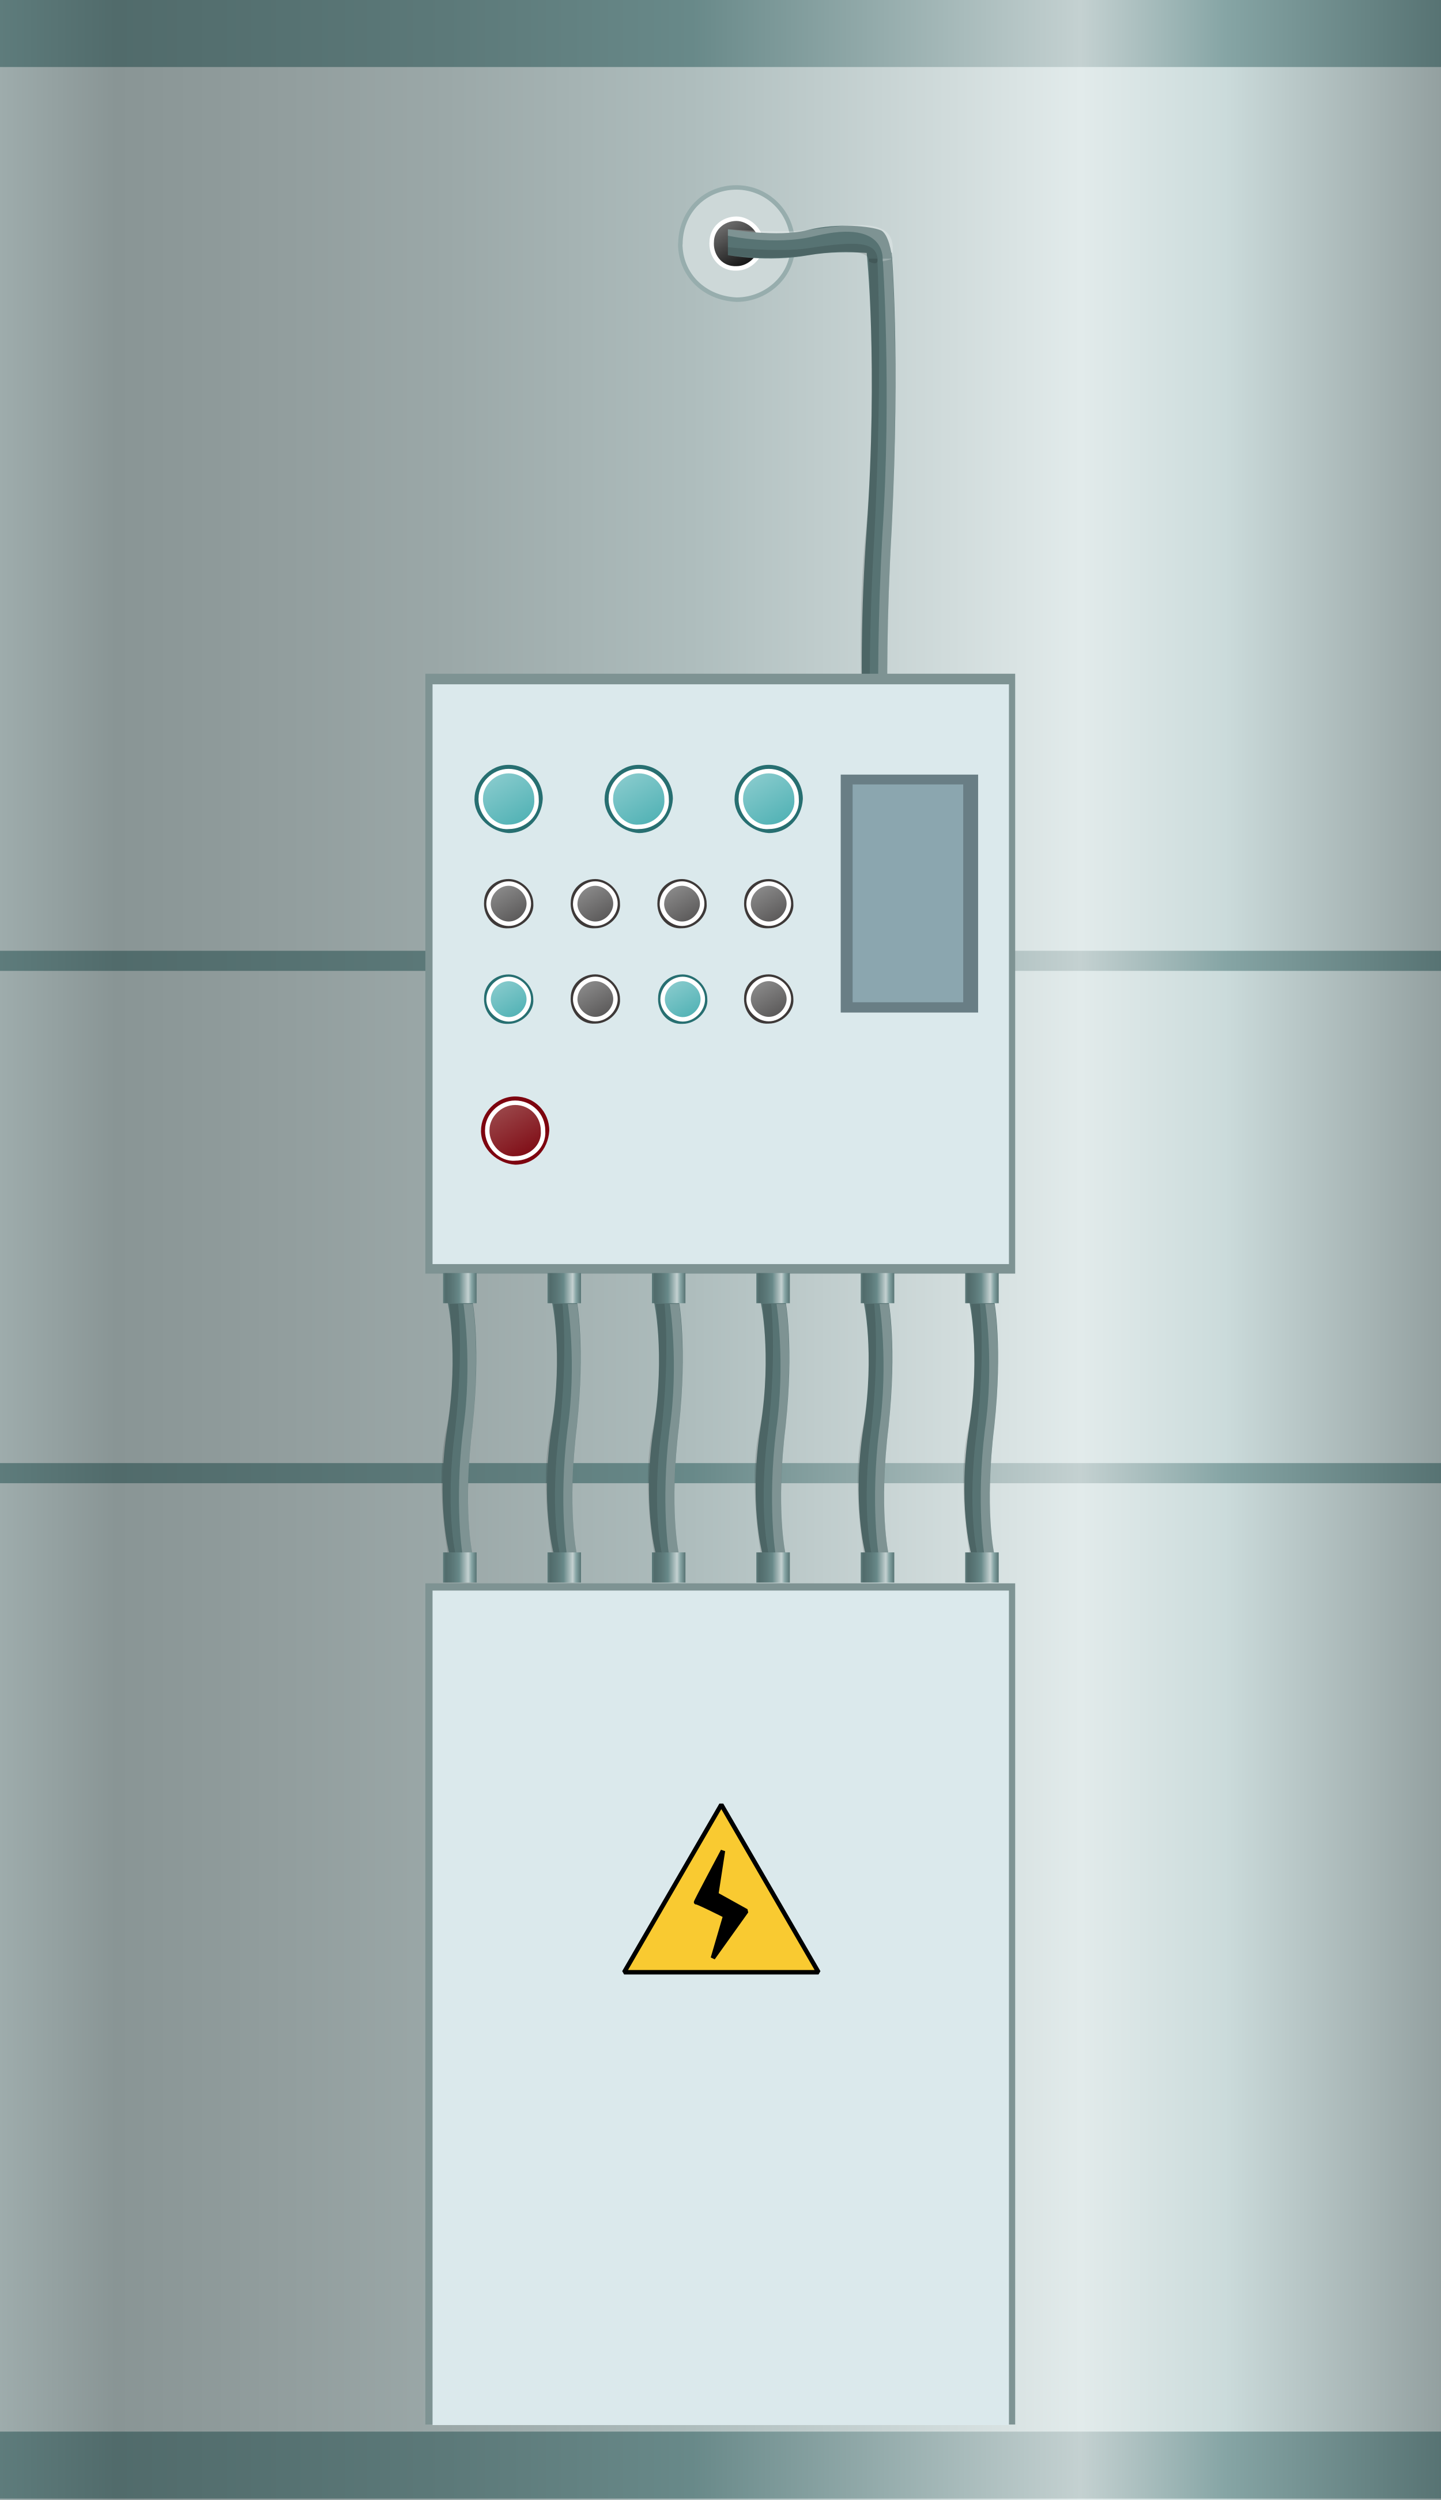 <?xml version="1.0" encoding="utf-8"?>
<!-- Generator: Adobe Illustrator 16.0.0, SVG Export Plug-In . SVG Version: 6.00 Build 0)  -->
<!DOCTYPE svg PUBLIC "-//W3C//DTD SVG 1.1//EN" "http://www.w3.org/Graphics/SVG/1.1/DTD/svg11.dtd">
<svg preserveAspectRatio="none" version="1.1" id="图层_1" xmlns="http://www.w3.org/2000/svg" xmlns:xlink="http://www.w3.org/1999/xlink" x="0px" y="0px"
	 width="322.5px" height="559.5px" viewBox="122.195 3.715 322.5 559.5" enable-background="new 122.195 3.715 322.5 559.5"
	 xml:space="preserve">
<rect x="122.195" y="3.715" width="322.5" height="559.5" fill="#333333" stroke="none"/>
<g id="surface21">
	
		<linearGradient id="SVGID_1_" gradientUnits="userSpaceOnUse" x1="632.222" y1="-171.695" x2="202.222" y2="-171.695" gradientTransform="matrix(0.75 0 0 -0.75 -29.472 154.691)">
		<stop  offset="0" style="stop-color:#93A0A0"/>
		<stop  offset="0.15" style="stop-color:#CBDBDB"/>
		<stop  offset="0.25" style="stop-color:#E2EBEB"/>
		<stop  offset="0.52" style="stop-color:#AEBDBD"/>
		<stop  offset="0.69" style="stop-color:#9BA8A8"/>
		<stop  offset="0.8" style="stop-color:#929E9E"/>
		<stop  offset="0.92" style="stop-color:#899595"/>
		<stop  offset="1" style="stop-color:#9EACAC"/>
	</linearGradient>
	<path fill="url(#SVGID_1_)" d="M122.195,3.715h322.5v559.5h-322.5V3.715z"/>
	
		<linearGradient id="SVGID_2_" gradientUnits="userSpaceOnUse" x1="632.222" y1="191.304" x2="202.222" y2="191.304" gradientTransform="matrix(0.75 0 0 -0.75 -29.472 154.692)">
		<stop  offset="0" style="stop-color:#577373"/>
		<stop  offset="0.15" style="stop-color:#86A5A5"/>
		<stop  offset="0.25" style="stop-color:#C4D1D1"/>
		<stop  offset="0.52" style="stop-color:#688989"/>
		<stop  offset="0.69" style="stop-color:#5C7979"/>
		<stop  offset="0.8" style="stop-color:#567272"/>
		<stop  offset="0.92" style="stop-color:#516B6B"/>
		<stop  offset="1" style="stop-color:#5E7C7C"/>
	</linearGradient>
	<path fill="url(#SVGID_2_)" d="M122.195,3.715h322.5v15h-322.5V3.715z"/>
	
		<linearGradient id="SVGID_3_" gradientUnits="userSpaceOnUse" x1="632.222" y1="191.306" x2="202.222" y2="191.306" gradientTransform="matrix(0.75 0 0 -0.75 -29.472 698.861)">
		<stop  offset="0" style="stop-color:#577373"/>
		<stop  offset="0.15" style="stop-color:#86A5A5"/>
		<stop  offset="0.25" style="stop-color:#C4D1D1"/>
		<stop  offset="0.52" style="stop-color:#688989"/>
		<stop  offset="0.69" style="stop-color:#5C7979"/>
		<stop  offset="0.8" style="stop-color:#567272"/>
		<stop  offset="0.92" style="stop-color:#516B6B"/>
		<stop  offset="1" style="stop-color:#5E7C7C"/>
	</linearGradient>
	<path fill="url(#SVGID_3_)" d="M122.195,547.882h322.5v15h-322.5V547.882z"/>
	
		<linearGradient id="SVGID_4_" gradientUnits="userSpaceOnUse" x1="632.222" y1="198.305" x2="202.222" y2="198.305" gradientTransform="matrix(0.75 0 0 -0.75 -29.472 367.467)">
		<stop  offset="0" style="stop-color:#577373"/>
		<stop  offset="0.15" style="stop-color:#86A5A5"/>
		<stop  offset="0.25" style="stop-color:#C4D1D1"/>
		<stop  offset="0.52" style="stop-color:#688989"/>
		<stop  offset="0.69" style="stop-color:#5C7979"/>
		<stop  offset="0.8" style="stop-color:#567272"/>
		<stop  offset="0.92" style="stop-color:#516B6B"/>
		<stop  offset="1" style="stop-color:#5E7C7C"/>
	</linearGradient>
	<path fill="url(#SVGID_4_)" d="M122.195,216.488h322.5v4.5h-322.5V216.488z"/>
	
		<linearGradient id="SVGID_5_" gradientUnits="userSpaceOnUse" x1="632.222" y1="198.307" x2="202.222" y2="198.307" gradientTransform="matrix(0.75 0 0 -0.75 -29.472 482.119)">
		<stop  offset="0" style="stop-color:#577373"/>
		<stop  offset="0.15" style="stop-color:#86A5A5"/>
		<stop  offset="0.25" style="stop-color:#C4D1D1"/>
		<stop  offset="0.52" style="stop-color:#688989"/>
		<stop  offset="0.69" style="stop-color:#5C7979"/>
		<stop  offset="0.8" style="stop-color:#567272"/>
		<stop  offset="0.92" style="stop-color:#516B6B"/>
		<stop  offset="1" style="stop-color:#5E7C7C"/>
	</linearGradient>
	<path fill="url(#SVGID_5_)" d="M122.195,331.14h322.5v4.5h-322.5V331.14z"/>
	<path fill="#CDD8D8" stroke="#97ADAD" stroke-linejoin="bevel" stroke-miterlimit="10" d="M274.469,58.438
		c0-7.5,5.594-12.781,12.562-12.781c6.938,0.031,12.563,5.617,12.563,12.574c0.375,6.957-5.645,12.547-12.563,12.547
		c-7.312-0.34-12.593-5.637-12.593-12.547L274.469,58.438z"/>
	
		<linearGradient id="SVGID_6_" gradientUnits="userSpaceOnUse" x1="204.489" y1="202.641" x2="214.624" y2="185.087" gradientTransform="matrix(0.75 0 0 -0.75 129.802 203.657)">
		<stop  offset="0" style="stop-color:#818181"/>
		<stop  offset="1" style="stop-color:#000000"/>
	</linearGradient>
	<path fill="url(#SVGID_6_)" stroke="#FFFFFF" stroke-linejoin="bevel" stroke-miterlimit="10" d="M281.473,57.93
		c0-3,2.477-5.266,5.558-5.266c2.691,0.016,5.559,2.488,5.559,5.566c0.133,2.699-2.496,5.551-5.559,5.551
		c-3.308,0.148-5.574-2.492-5.574-5.551L281.473,57.93z"/>
	<path fill="#577373" d="M316.519,60.258h5.25c0,0,1.926,22.277-0.02,61.945c-2.23,39.305,0,62.555,0,62.555h-5.23
		c0,0-3.035-25.605-0.363-62.555c2.613-37.195,0-61.945,0-61.945H316.519z"/>
	<path fill="#FFFFFF" fill-opacity="0.231" d="M319.558,61.602h2.25c0,0,1.789,23.93-0.141,62.027
		c-2.109,39.223,0.082,61.168,0.082,61.168l-2.191-0.195c0,0-1.922-24.258,0.102-60.973c2.148-32.777,0.086-62.027,0.086-62.027
		H319.558z"/>
	<path fill-opacity="0.126" d="M316.289,61.602h2.25c0,0,1.27,23.93-0.664,62.027c-2.336,39.223,0.086,61.168,0.086,61.168
		l-1.672-0.195c0,0-3-34.488-0.418-60.973c2.668-26.777,0.723-62.027,0.723-62.027H316.289z"/>
	<path fill="#577373" d="M285.101,54.984c0,0,11.281,1.953,17.895,0.203c6.855-1.703,14.199-0.773,16.145,0
		c1.961,0.547,2.617,5.633,2.617,5.633c0.094,0.164-9.617-1.551-18.566,0c-9.09,1.664-18.09,0-18.09,0V54.984z"/>
	<path fill-opacity="0.126" d="M285.101,59.031c0,0,11.344,1.246,17.898,0.246c11.352-1.746,15.168-1.367,15.609,2.324
		c0.242,1.93-2.016,0.578-2.016,0.578c0.008-0.148,1.188-3.688-13.402-1.359c-9.09,1.211-18.09,0-18.09,0V59.031z"/>
	<path fill="#FFFFFF" fill-opacity="0.231" d="M285.101,55.027c0,0,11.313,0.887,17.895,0.16
		c12.105-1.66,20.621-2.719,18.754,6.414c0.102,0.176-2.004,0.578-2.004,0.578c-0.145,0.348,1.73-9.711-15.191-5.633
		c-8.953,2.23-19.453-0.086-19.453-0.086V55.027z"/>
	<path fill="#7E9393" d="M217.395,358.05h132V546.3h-132V358.05z"/>
	<path fill="#DBE9EC" d="M219,359.667h129v186.75H219V359.667z"/>
	<path fill="#7E9393" d="M217.395,154.488h132v134.25h-132V154.488z"/>
	<path fill="#DBE9EC" d="M219,156.855h129v129.75H219V156.855z"/>
	<path fill="#577373" d="M222.695,294.91h5.25c0,0,1.926,10.117-0.02,28.133c-2.23,18.367,0,28.406,0,28.406l-5.23-0.289
		c0,0-3.035-11.34-0.359-28.117c2.609-16.883,0-28.133,0-28.133H222.695z"/>
	<path fill="#FFFFFF" fill-opacity="0.231" d="M225.734,295.519h2.25c0,0,1.793,10.867-0.141,28.168
		c-2.109,17.582,0.082,27.781,0.082,27.781l-2.191,0.301c0,0-1.922-11.406,0.105-28.082c2.145-14.668,0.082-28.168,0.082-28.168
		H225.734z"/>
	<path fill-opacity="0.126" d="M222.469,295.519h2.25c0,0,1.266,10.867-0.664,28.168c-2.336,17.582,0.082,27.781,0.082,27.781
		l-1.668,0.301c0,0-3.004-16.051-0.418-28.082c2.668-12.418,0.723-28.168,0.723-28.168H222.469z"/>
	<path fill="#577373" d="M246.051,294.91h5.25c0,0,1.926,10.117-0.016,28.133c-2.234,18.367,0,28.406,0,28.406l-5.234-0.289
		c0,0-3.035-11.34-0.359-28.117c2.609-16.883,0-28.133,0-28.133H246.051z"/>
	<path fill="#FFFFFF" fill-opacity="0.231" d="M249.09,295.519h2.25c0,0,1.793,10.867-0.141,28.168
		c-2.109,17.582,0.082,27.781,0.082,27.781l-2.191,0.301c0,0-1.922-11.406,0.105-28.082c2.145-14.668,0.082-28.168,0.082-28.168
		H249.09z"/>
	<path fill-opacity="0.126" d="M245.824,295.519h2.25c0,0,1.266,10.867-0.664,28.168c-2.336,17.582,0.082,27.781,0.082,27.781
		l-1.668,0.301c0,0-3.004-16.051-0.418-28.082c2.668-12.418,0.723-28.168,0.723-28.168H245.824z"/>
	<path fill="#577373" d="M268.891,294.91h5.25c0,0,1.93,10.117-0.016,28.133c-2.234,18.367,0,28.406,0,28.406l-5.234-0.289
		c0,0-3.035-11.34-0.359-28.117c2.609-16.883,0-28.133,0-28.133H268.891z"/>
	<path fill="#FFFFFF" fill-opacity="0.231" d="M271.93,295.519h2.25c0,0,1.793,10.867-0.141,28.168
		c-2.109,17.582,0.086,27.781,0.086,27.781l-2.195,0.301c0,0-1.922-11.406,0.105-28.082c2.145-14.668,0.082-28.168,0.082-28.168
		H271.93z"/>
	<path fill-opacity="0.126" d="M268.664,295.519h2.25c0,0,1.266,10.867-0.664,28.168c-2.336,17.582,0.082,27.781,0.082,27.781
		l-1.668,0.301c0,0-3-16.051-0.418-28.082c2.668-12.418,0.723-28.168,0.723-28.168H268.664z"/>
	<path fill="#577373" d="M292.761,294.91h5.25c0,0,1.926,10.117-0.016,28.133c-2.234,18.367,0,28.406,0,28.406l-5.234-0.289
		c0,0-3.035-11.34-0.359-28.117c2.609-16.883,0-28.133,0-28.133H292.761z"/>
	<path fill="#FFFFFF" fill-opacity="0.231" d="M295.8,295.519h2.25c0,0,1.793,10.867-0.141,28.168
		c-2.109,17.582,0.082,27.781,0.082,27.781l-2.191,0.301c0,0-1.922-11.406,0.105-28.082c2.145-14.668,0.082-28.168,0.082-28.168
		H295.8z"/>
	<path fill-opacity="0.126" d="M292.535,295.519h2.25c0,0,1.266,10.867-0.664,28.168c-2.336,17.582,0.082,27.781,0.082,27.781
		l-1.668,0.301c0,0-3.004-16.051-0.418-28.082c2.668-12.418,0.723-28.168,0.723-28.168H292.535z"/>
	<path fill="#577373" d="M315.816,294.91h5.25c0,0,1.926,10.117-0.02,28.133c-2.23,18.367,0,28.406,0,28.406l-5.23-0.289
		c0,0-3.035-11.34-0.359-28.117c2.609-16.883,0-28.133,0-28.133H315.816z"/>
	<path fill="#FFFFFF" fill-opacity="0.231" d="M318.855,295.519h2.25c0,0,1.789,10.867-0.141,28.168
		c-2.109,17.582,0.082,27.781,0.082,27.781l-2.191,0.301c0,0-1.922-11.406,0.105-28.082c2.145-14.668,0.082-28.168,0.082-28.168
		H318.855z"/>
	<path fill-opacity="0.126" d="M315.589,295.519h2.25c0,0,1.266,10.867-0.664,28.168c-2.336,17.582,0.082,27.781,0.082,27.781
		l-1.668,0.301c0,0-3.004-16.051-0.418-28.082c2.668-12.418,0.723-28.168,0.723-28.168H315.589z"/>
	<path fill="#577373" d="M339.472,294.91h5.25c0,0,1.926,10.117-0.016,28.133c-2.234,18.367,0,28.406,0,28.406l-5.234-0.289
		c0,0-3.035-11.34-0.359-28.117c2.609-16.883,0-28.133,0-28.133H339.472z"/>
	<path fill="#FFFFFF" fill-opacity="0.231" d="M342.511,295.519h2.25c0,0,1.793,10.867-0.141,28.168
		c-2.109,17.582,0.086,27.781,0.086,27.781l-2.195,0.301c0,0-1.922-11.406,0.105-28.082c2.145-14.668,0.082-28.168,0.082-28.168
		H342.511z"/>
	<path fill-opacity="0.126" d="M339.246,295.519h2.25c0,0,1.266,10.867-0.664,28.168c-2.336,17.582,0.082,27.781,0.082,27.781
		l-1.668,0.301c0,0-3.004-16.051-0.418-28.082c2.668-12.418,0.723-28.168,0.723-28.168H339.246z"/>
	
		<linearGradient id="SVGID_7_" gradientUnits="userSpaceOnUse" x1="212.227" y1="196.805" x2="202.227" y2="196.805" gradientTransform="matrix(0.75 0 0 -0.75 69.688 439.587)">
		<stop  offset="0" style="stop-color:#577373"/>
		<stop  offset="0.15" style="stop-color:#86A5A5"/>
		<stop  offset="0.25" style="stop-color:#C4D1D1"/>
		<stop  offset="0.52" style="stop-color:#688989"/>
		<stop  offset="0.69" style="stop-color:#5C7979"/>
		<stop  offset="0.8" style="stop-color:#567272"/>
		<stop  offset="0.92" style="stop-color:#516B6B"/>
		<stop  offset="1" style="stop-color:#5E7C7C"/>
	</linearGradient>
	<path fill="url(#SVGID_7_)" d="M221.359,288.609h7.5v6.75h-7.5V288.609z"/>
	
		<linearGradient id="SVGID_8_" gradientUnits="userSpaceOnUse" x1="212.224" y1="196.805" x2="202.224" y2="196.805" gradientTransform="matrix(0.75 0 0 -0.75 93.058 439.587)">
		<stop  offset="0" style="stop-color:#577373"/>
		<stop  offset="0.15" style="stop-color:#86A5A5"/>
		<stop  offset="0.25" style="stop-color:#C4D1D1"/>
		<stop  offset="0.52" style="stop-color:#688989"/>
		<stop  offset="0.69" style="stop-color:#5C7979"/>
		<stop  offset="0.8" style="stop-color:#567272"/>
		<stop  offset="0.92" style="stop-color:#516B6B"/>
		<stop  offset="1" style="stop-color:#5E7C7C"/>
	</linearGradient>
	<path fill="url(#SVGID_8_)" d="M244.727,288.609h7.5v6.75h-7.5V288.609z"/>
	
		<linearGradient id="SVGID_9_" gradientUnits="userSpaceOnUse" x1="212.227" y1="196.805" x2="202.227" y2="196.805" gradientTransform="matrix(0.75 0 0 -0.75 116.428 439.587)">
		<stop  offset="0" style="stop-color:#577373"/>
		<stop  offset="0.15" style="stop-color:#86A5A5"/>
		<stop  offset="0.25" style="stop-color:#C4D1D1"/>
		<stop  offset="0.52" style="stop-color:#688989"/>
		<stop  offset="0.69" style="stop-color:#5C7979"/>
		<stop  offset="0.8" style="stop-color:#567272"/>
		<stop  offset="0.92" style="stop-color:#516B6B"/>
		<stop  offset="1" style="stop-color:#5E7C7C"/>
	</linearGradient>
	<path fill="url(#SVGID_9_)" d="M268.098,288.609h7.5v6.75h-7.5V288.609z"/>
	
		<linearGradient id="SVGID_10_" gradientUnits="userSpaceOnUse" x1="212.222" y1="196.805" x2="202.222" y2="196.805" gradientTransform="matrix(0.75 0 0 -0.75 139.798 439.587)">
		<stop  offset="0" style="stop-color:#577373"/>
		<stop  offset="0.15" style="stop-color:#86A5A5"/>
		<stop  offset="0.25" style="stop-color:#C4D1D1"/>
		<stop  offset="0.52" style="stop-color:#688989"/>
		<stop  offset="0.69" style="stop-color:#5C7979"/>
		<stop  offset="0.8" style="stop-color:#567272"/>
		<stop  offset="0.92" style="stop-color:#516B6B"/>
		<stop  offset="1" style="stop-color:#5E7C7C"/>
	</linearGradient>
	<path fill="url(#SVGID_10_)" d="M291.464,288.609h7.5v6.75h-7.5V288.609z"/>
	
		<linearGradient id="SVGID_11_" gradientUnits="userSpaceOnUse" x1="212.226" y1="196.805" x2="202.226" y2="196.805" gradientTransform="matrix(0.75 0 0 -0.75 186.537 439.587)">
		<stop  offset="0" style="stop-color:#577373"/>
		<stop  offset="0.15" style="stop-color:#86A5A5"/>
		<stop  offset="0.25" style="stop-color:#C4D1D1"/>
		<stop  offset="0.52" style="stop-color:#688989"/>
		<stop  offset="0.69" style="stop-color:#5C7979"/>
		<stop  offset="0.8" style="stop-color:#567272"/>
		<stop  offset="0.92" style="stop-color:#516B6B"/>
		<stop  offset="1" style="stop-color:#5E7C7C"/>
	</linearGradient>
	<path fill="url(#SVGID_11_)" d="M338.207,288.609h7.5v6.75h-7.5V288.609z"/>
	
		<linearGradient id="SVGID_12_" gradientUnits="userSpaceOnUse" x1="212.224" y1="196.805" x2="202.224" y2="196.805" gradientTransform="matrix(0.75 0 0 -0.75 163.167 439.587)">
		<stop  offset="0" style="stop-color:#577373"/>
		<stop  offset="0.15" style="stop-color:#86A5A5"/>
		<stop  offset="0.25" style="stop-color:#C4D1D1"/>
		<stop  offset="0.52" style="stop-color:#688989"/>
		<stop  offset="0.69" style="stop-color:#5C7979"/>
		<stop  offset="0.8" style="stop-color:#567272"/>
		<stop  offset="0.92" style="stop-color:#516B6B"/>
		<stop  offset="1" style="stop-color:#5E7C7C"/>
	</linearGradient>
	<path fill="url(#SVGID_12_)" d="M314.835,288.609h7.5v6.75h-7.5V288.609z"/>
	
		<linearGradient id="SVGID_13_" gradientUnits="userSpaceOnUse" x1="212.227" y1="196.806" x2="202.227" y2="196.806" gradientTransform="matrix(0.75 0 0 -0.75 69.688 502.104)">
		<stop  offset="0" style="stop-color:#577373"/>
		<stop  offset="0.15" style="stop-color:#86A5A5"/>
		<stop  offset="0.25" style="stop-color:#C4D1D1"/>
		<stop  offset="0.52" style="stop-color:#688989"/>
		<stop  offset="0.69" style="stop-color:#5C7979"/>
		<stop  offset="0.8" style="stop-color:#567272"/>
		<stop  offset="0.92" style="stop-color:#516B6B"/>
		<stop  offset="1" style="stop-color:#5E7C7C"/>
	</linearGradient>
	<path fill="url(#SVGID_13_)" d="M221.359,351.125h7.5v6.75h-7.5V351.125z"/>
	
		<linearGradient id="SVGID_14_" gradientUnits="userSpaceOnUse" x1="212.224" y1="196.806" x2="202.224" y2="196.806" gradientTransform="matrix(0.75 0 0 -0.75 93.058 502.104)">
		<stop  offset="0" style="stop-color:#577373"/>
		<stop  offset="0.15" style="stop-color:#86A5A5"/>
		<stop  offset="0.25" style="stop-color:#C4D1D1"/>
		<stop  offset="0.52" style="stop-color:#688989"/>
		<stop  offset="0.69" style="stop-color:#5C7979"/>
		<stop  offset="0.8" style="stop-color:#567272"/>
		<stop  offset="0.92" style="stop-color:#516B6B"/>
		<stop  offset="1" style="stop-color:#5E7C7C"/>
	</linearGradient>
	<path fill="url(#SVGID_14_)" d="M244.727,351.125h7.5v6.75h-7.5V351.125z"/>
	
		<linearGradient id="SVGID_15_" gradientUnits="userSpaceOnUse" x1="212.227" y1="196.806" x2="202.227" y2="196.806" gradientTransform="matrix(0.75 0 0 -0.75 116.428 502.104)">
		<stop  offset="0" style="stop-color:#577373"/>
		<stop  offset="0.15" style="stop-color:#86A5A5"/>
		<stop  offset="0.25" style="stop-color:#C4D1D1"/>
		<stop  offset="0.52" style="stop-color:#688989"/>
		<stop  offset="0.69" style="stop-color:#5C7979"/>
		<stop  offset="0.8" style="stop-color:#567272"/>
		<stop  offset="0.92" style="stop-color:#516B6B"/>
		<stop  offset="1" style="stop-color:#5E7C7C"/>
	</linearGradient>
	<path fill="url(#SVGID_15_)" d="M268.098,351.125h7.5v6.75h-7.5V351.125z"/>
	
		<linearGradient id="SVGID_16_" gradientUnits="userSpaceOnUse" x1="212.222" y1="196.806" x2="202.222" y2="196.806" gradientTransform="matrix(0.75 0 0 -0.75 139.798 502.104)">
		<stop  offset="0" style="stop-color:#577373"/>
		<stop  offset="0.15" style="stop-color:#86A5A5"/>
		<stop  offset="0.25" style="stop-color:#C4D1D1"/>
		<stop  offset="0.52" style="stop-color:#688989"/>
		<stop  offset="0.69" style="stop-color:#5C7979"/>
		<stop  offset="0.8" style="stop-color:#567272"/>
		<stop  offset="0.92" style="stop-color:#516B6B"/>
		<stop  offset="1" style="stop-color:#5E7C7C"/>
	</linearGradient>
	<path fill="url(#SVGID_16_)" d="M291.464,351.125h7.5v6.75h-7.5V351.125z"/>
	
		<linearGradient id="SVGID_17_" gradientUnits="userSpaceOnUse" x1="212.226" y1="196.806" x2="202.226" y2="196.806" gradientTransform="matrix(0.75 0 0 -0.75 186.537 502.104)">
		<stop  offset="0" style="stop-color:#577373"/>
		<stop  offset="0.15" style="stop-color:#86A5A5"/>
		<stop  offset="0.25" style="stop-color:#C4D1D1"/>
		<stop  offset="0.52" style="stop-color:#688989"/>
		<stop  offset="0.69" style="stop-color:#5C7979"/>
		<stop  offset="0.8" style="stop-color:#567272"/>
		<stop  offset="0.92" style="stop-color:#516B6B"/>
		<stop  offset="1" style="stop-color:#5E7C7C"/>
	</linearGradient>
	<path fill="url(#SVGID_17_)" d="M338.207,351.125h7.5v6.75h-7.5V351.125z"/>
	
		<linearGradient id="SVGID_18_" gradientUnits="userSpaceOnUse" x1="212.224" y1="196.806" x2="202.224" y2="196.806" gradientTransform="matrix(0.75 0 0 -0.75 163.167 502.104)">
		<stop  offset="0" style="stop-color:#577373"/>
		<stop  offset="0.15" style="stop-color:#86A5A5"/>
		<stop  offset="0.25" style="stop-color:#C4D1D1"/>
		<stop  offset="0.52" style="stop-color:#688989"/>
		<stop  offset="0.69" style="stop-color:#5C7979"/>
		<stop  offset="0.8" style="stop-color:#567272"/>
		<stop  offset="0.92" style="stop-color:#516B6B"/>
		<stop  offset="1" style="stop-color:#5E7C7C"/>
	</linearGradient>
	<path fill="url(#SVGID_18_)" d="M314.835,351.125h7.5v6.75h-7.5V351.125z"/>
	<path fill="#F9CA31" stroke="#000000" stroke-linejoin="bevel" stroke-miterlimit="10" d="M261.879,445.085l21.75-37.5l21.75,37.5
		H261.879z"/>
	<path stroke="#000000" stroke-linejoin="bevel" stroke-miterlimit="10" d="M283.992,417.91c0,0-6.3,11.805-6,11.5
		c0-0.25,6.519,3.027,6.519,3.027l-2.769,9.473l7.5-10.5l-6.75-3.75L283.992,417.91z"/>
	<path fill="#7D040F" d="M229.855,256.613c0-3.75,3.402-7.52,7.637-7.52c4.363,0.02,7.637,3.418,7.637,7.645
		c-0.273,4.375-3.43,7.625-7.637,7.625c-3.887-0.25-7.656-3.426-7.656-7.625L229.855,256.613z"/>
	
		<linearGradient id="SVGID_19_" gradientUnits="userSpaceOnUse" x1="204.862" y1="202.858" x2="216.242" y2="183.148" gradientTransform="matrix(0.75 0 0 -0.75 79.587 401.488)">
		<stop  offset="0" style="stop-color:#9F5153"/>
		<stop  offset="1" style="stop-color:#7B030D"/>
	</linearGradient>
	<path fill="url(#SVGID_19_)" stroke="#FFFFFF" stroke-linejoin="bevel" stroke-miterlimit="10" d="M231.254,256.512
		c0-3,2.781-6.016,6.238-6.016c3.512,0.016,6.238,2.789,6.238,6.242c0.273,3.523-2.805,6.227-6.238,6.227
		c-3.238,0.297-6.254-2.797-6.254-6.227L231.254,256.512z"/>
	<path fill="#697E85" d="M310.351,177.063h30.75v53.25h-30.75V177.063z"/>
	<path fill="#8BA6AF" d="M313.015,179.262h24.75v48.75h-24.75V179.262z"/>
	<path fill="#276F71" d="M230.535,227.043c0-3,2.453-5.266,5.508-5.266c2.742,0.016,5.508,2.477,5.508,5.543
		c0.234,2.723-2.477,5.523-5.508,5.523c-3.258,0.199-5.523-2.48-5.523-5.523L230.535,227.043z"/>
	
		<linearGradient id="SVGID_20_" gradientUnits="userSpaceOnUse" x1="204.105" y1="202.412" x2="212.326" y2="188.173" gradientTransform="matrix(0.75 0 0 -0.75 79.875 373.782)">
		<stop  offset="0" style="stop-color:#91CFD1"/>
		<stop  offset="1" style="stop-color:#49AEB1"/>
	</linearGradient>
	<path fill="url(#SVGID_20_)" stroke="#FFFFFF" stroke-linejoin="bevel" stroke-miterlimit="10" d="M231.543,227.305
		c0-2.25,2.004-4.512,4.5-4.512c2.25,0.012,4.496,2.023,4.496,4.527c0.004,2.234-2.02,4.512-4.496,4.512
		c-2.25-0.027-4.512-2.027-4.512-4.512L231.543,227.305z"/>
	<path fill="#3E3938" d="M249.918,227.023c0-3,2.461-5.262,5.52-5.262c2.73,0.012,5.516,2.465,5.516,5.52
		c0.215,2.742-2.48,5.508-5.516,5.508c-3.27,0.234-5.531-2.473-5.531-5.508L249.918,227.023z"/>
	
		<linearGradient id="SVGID_21_" gradientUnits="userSpaceOnUse" x1="204.119" y1="202.419" x2="212.32" y2="188.215" gradientTransform="matrix(0.75 0 0 -0.75 99.266 373.765)">
		<stop  offset="0" style="stop-color:#949494"/>
		<stop  offset="1" style="stop-color:#514F4F"/>
	</linearGradient>
	<path fill="url(#SVGID_21_)" stroke="#FFFFFF" stroke-linejoin="bevel" stroke-miterlimit="10" d="M250.934,227.289
		c0-2.25,2.008-4.512,4.504-4.512c2.246,0.012,4.5,2.012,4.5,4.504c-0.004,2.258-2.023,4.496-4.5,4.496
		c-2.254,0.012-4.516-2.02-4.516-4.496L250.934,227.289z"/>
	<path fill="#276F71" d="M269.48,227.043c0-3,2.457-5.266,5.508-5.266c2.742,0.016,5.508,2.477,5.508,5.543
		c0.234,2.723-2.473,5.523-5.508,5.523c-3.258,0.199-5.52-2.48-5.52-5.523L269.48,227.043z"/>
	
		<linearGradient id="SVGID_22_" gradientUnits="userSpaceOnUse" x1="204.107" y1="202.414" x2="212.328" y2="188.175" gradientTransform="matrix(0.75 0 0 -0.75 118.822 373.782)">
		<stop  offset="0" style="stop-color:#91CFD1"/>
		<stop  offset="1" style="stop-color:#49AEB1"/>
	</linearGradient>
	<path fill="url(#SVGID_22_)" stroke="#FFFFFF" stroke-linejoin="bevel" stroke-miterlimit="10" d="M270.492,227.305
		c0-2.25,2.004-4.512,4.496-4.512c2.254,0.012,4.5,2.023,4.5,4.527c0.004,2.234-2.023,4.512-4.5,4.512
		c-2.246-0.027-4.508-2.027-4.508-4.512L270.492,227.305z"/>
	<path fill="#3E3938" d="M288.726,227.023c0-3,2.457-5.262,5.516-5.262c2.734,0.012,5.516,2.465,5.516,5.52
		c0.219,2.742-2.48,5.508-5.516,5.508c-3.266,0.234-5.531-2.473-5.531-5.508L288.726,227.023z"/>
	
		<linearGradient id="SVGID_23_" gradientUnits="userSpaceOnUse" x1="204.119" y1="202.419" x2="212.319" y2="188.215" gradientTransform="matrix(0.75 0 0 -0.75 138.07 373.765)">
		<stop  offset="0" style="stop-color:#949494"/>
		<stop  offset="1" style="stop-color:#514F4F"/>
	</linearGradient>
	<path fill="url(#SVGID_23_)" stroke="#FFFFFF" stroke-linejoin="bevel" stroke-miterlimit="10" d="M289.738,227.289
		c0-2.25,2.008-4.512,4.504-4.512c2.246,0.012,4.5,2.012,4.5,4.504c-0.004,2.258-2.023,4.496-4.5,4.496
		c-2.254,0.012-4.516-2.02-4.516-4.496L289.738,227.289z"/>
	<path fill="#3E3938" d="M249.926,205.699c0-3,2.453-5.266,5.512-5.266c2.738,0.016,5.508,2.465,5.508,5.516
		c0.23,2.75-2.473,5.5-5.508,5.5c-3.262,0.25-5.527-2.473-5.527-5.5L249.926,205.699z"/>
	
		<linearGradient id="SVGID_24_" gradientUnits="userSpaceOnUse" x1="204.12" y1="202.42" x2="212.318" y2="188.222" gradientTransform="matrix(0.75 0 0 -0.75 99.266 352.434)">
		<stop  offset="0" style="stop-color:#949494"/>
		<stop  offset="1" style="stop-color:#514F4F"/>
	</linearGradient>
	<path fill="url(#SVGID_24_)" stroke="#FFFFFF" stroke-linejoin="bevel" stroke-miterlimit="10" d="M250.934,205.957
		c0-2.25,2.008-4.512,4.504-4.512c2.246,0.012,4.5,2.012,4.5,4.504c-0.004,2.258-2.023,4.492-4.5,4.492
		c-2.254,0.016-4.516-2.02-4.516-4.492L250.934,205.957z"/>
	<path fill="#3E3938" d="M269.328,205.699c0-3,2.453-5.266,5.512-5.266c2.738,0.016,5.508,2.465,5.508,5.516
		c0.23,2.75-2.473,5.5-5.508,5.5c-3.262,0.25-5.527-2.473-5.527-5.5L269.328,205.699z"/>
	
		<linearGradient id="SVGID_25_" gradientUnits="userSpaceOnUse" x1="204.121" y1="202.42" x2="212.318" y2="188.223" gradientTransform="matrix(0.75 0 0 -0.75 118.668 352.434)">
		<stop  offset="0" style="stop-color:#949494"/>
		<stop  offset="1" style="stop-color:#514F4F"/>
	</linearGradient>
	<path fill="url(#SVGID_25_)" stroke="#FFFFFF" stroke-linejoin="bevel" stroke-miterlimit="10" d="M270.336,205.957
		c0-2.25,2.008-4.512,4.504-4.512c2.246,0.012,4.5,2.012,4.5,4.504c-0.004,2.258-2.023,4.492-4.5,4.492
		c-2.254,0.016-4.516-2.02-4.516-4.492L270.336,205.957z"/>
	<path fill="#3E3938" d="M288.73,205.699c0-3,2.453-5.266,5.512-5.266c2.738,0.016,5.508,2.465,5.508,5.516
		c0.23,2.75-2.473,5.5-5.508,5.5c-3.262,0.25-5.527-2.473-5.527-5.5L288.73,205.699z"/>
	
		<linearGradient id="SVGID_26_" gradientUnits="userSpaceOnUse" x1="204.12" y1="202.422" x2="212.318" y2="188.222" gradientTransform="matrix(0.75 0 0 -0.75 138.07 352.434)">
		<stop  offset="0" style="stop-color:#949494"/>
		<stop  offset="1" style="stop-color:#514F4F"/>
	</linearGradient>
	<path fill="url(#SVGID_26_)" stroke="#FFFFFF" stroke-linejoin="bevel" stroke-miterlimit="10" d="M289.738,205.957
		c0-2.25,2.008-4.512,4.504-4.512c2.246,0.012,4.5,2.012,4.5,4.504c-0.004,2.258-2.023,4.492-4.5,4.492
		c-2.254,0.016-4.516-2.02-4.516-4.492L289.738,205.957z"/>
	<path fill="#3E3938" d="M230.527,205.691c0-3,2.457-5.266,5.516-5.266c2.734,0.016,5.516,2.469,5.516,5.523
		c0.219,2.742-2.477,5.508-5.516,5.508c-3.266,0.234-5.531-2.477-5.531-5.508L230.527,205.691z"/>
	
		<linearGradient id="SVGID_27_" gradientUnits="userSpaceOnUse" x1="204.12" y1="202.42" x2="212.321" y2="188.215" gradientTransform="matrix(0.75 0 0 -0.75 79.872 352.431)">
		<stop  offset="0" style="stop-color:#949494"/>
		<stop  offset="1" style="stop-color:#514F4F"/>
	</linearGradient>
	<path fill="url(#SVGID_27_)" stroke="#FFFFFF" stroke-linejoin="bevel" stroke-miterlimit="10" d="M231.539,205.953
		c0-2.25,2.008-4.512,4.504-4.512c2.246,0.012,4.5,2.016,4.5,4.508c-0.004,2.254-2.023,4.492-4.5,4.492
		c-2.254,0.012-4.512-2.02-4.512-4.492L231.539,205.953z"/>
	<path fill="#276F71" d="M228.398,182.398c0-3.75,3.402-7.52,7.637-7.52c4.363,0.02,7.633,3.418,7.633,7.645
		c-0.27,4.375-3.43,7.625-7.633,7.625c-3.887-0.25-7.656-3.426-7.656-7.625L228.398,182.398z"/>
	
		<linearGradient id="SVGID_28_" gradientUnits="userSpaceOnUse" x1="204.861" y1="202.858" x2="216.242" y2="183.147" gradientTransform="matrix(0.75 0 0 -0.75 78.128 327.274)">
		<stop  offset="0" style="stop-color:#91CFD1"/>
		<stop  offset="1" style="stop-color:#49AEB1"/>
	</linearGradient>
	<path fill="url(#SVGID_28_)" stroke="#FFFFFF" stroke-linejoin="bevel" stroke-miterlimit="10" d="M229.797,182.297
		c0-3,2.777-6.016,6.238-6.016c3.512,0.016,6.234,2.789,6.234,6.242c0.277,3.523-2.801,6.23-6.234,6.23
		c-3.238,0.293-6.254-2.801-6.254-6.23L229.797,182.297z"/>
	<path fill="#276F71" d="M257.516,182.398c0-3.75,3.402-7.52,7.633-7.52c4.367,0.02,7.637,3.418,7.637,7.645
		c-0.27,4.375-3.43,7.625-7.637,7.625c-3.883-0.25-7.652-3.426-7.652-7.625L257.516,182.398z"/>
	
		<linearGradient id="SVGID_29_" gradientUnits="userSpaceOnUse" x1="204.862" y1="202.859" x2="216.243" y2="183.148" gradientTransform="matrix(0.75 0 0 -0.75 107.245 327.274)">
		<stop  offset="0" style="stop-color:#91CFD1"/>
		<stop  offset="1" style="stop-color:#49AEB1"/>
	</linearGradient>
	<path fill="url(#SVGID_29_)" stroke="#FFFFFF" stroke-linejoin="bevel" stroke-miterlimit="10" d="M258.914,182.297
		c0-3,2.777-6.016,6.234-6.016c3.516,0.016,6.238,2.789,6.238,6.242c0.277,3.523-2.801,6.23-6.238,6.23
		c-3.234,0.293-6.25-2.801-6.25-6.23L258.914,182.297z"/>
	<path fill="#276F71" d="M286.605,182.398c0-3.75,3.402-7.52,7.637-7.52c4.363,0.02,7.633,3.418,7.633,7.645
		c-0.27,4.375-3.43,7.625-7.633,7.625c-3.887-0.25-7.656-3.426-7.656-7.625L286.605,182.398z"/>
	
		<linearGradient id="SVGID_30_" gradientUnits="userSpaceOnUse" x1="204.861" y1="202.858" x2="216.242" y2="183.147" gradientTransform="matrix(0.75 0 0 -0.75 136.335 327.274)">
		<stop  offset="0" style="stop-color:#91CFD1"/>
		<stop  offset="1" style="stop-color:#49AEB1"/>
	</linearGradient>
	<path fill="url(#SVGID_30_)" stroke="#FFFFFF" stroke-linejoin="bevel" stroke-miterlimit="10" d="M288.003,182.297
		c0-3,2.777-6.016,6.238-6.016c3.512,0.016,6.234,2.789,6.234,6.242c0.277,3.523-2.801,6.23-6.234,6.23
		c-3.238,0.293-6.254-2.801-6.254-6.23L288.003,182.297z"/>
</g>
</svg>
